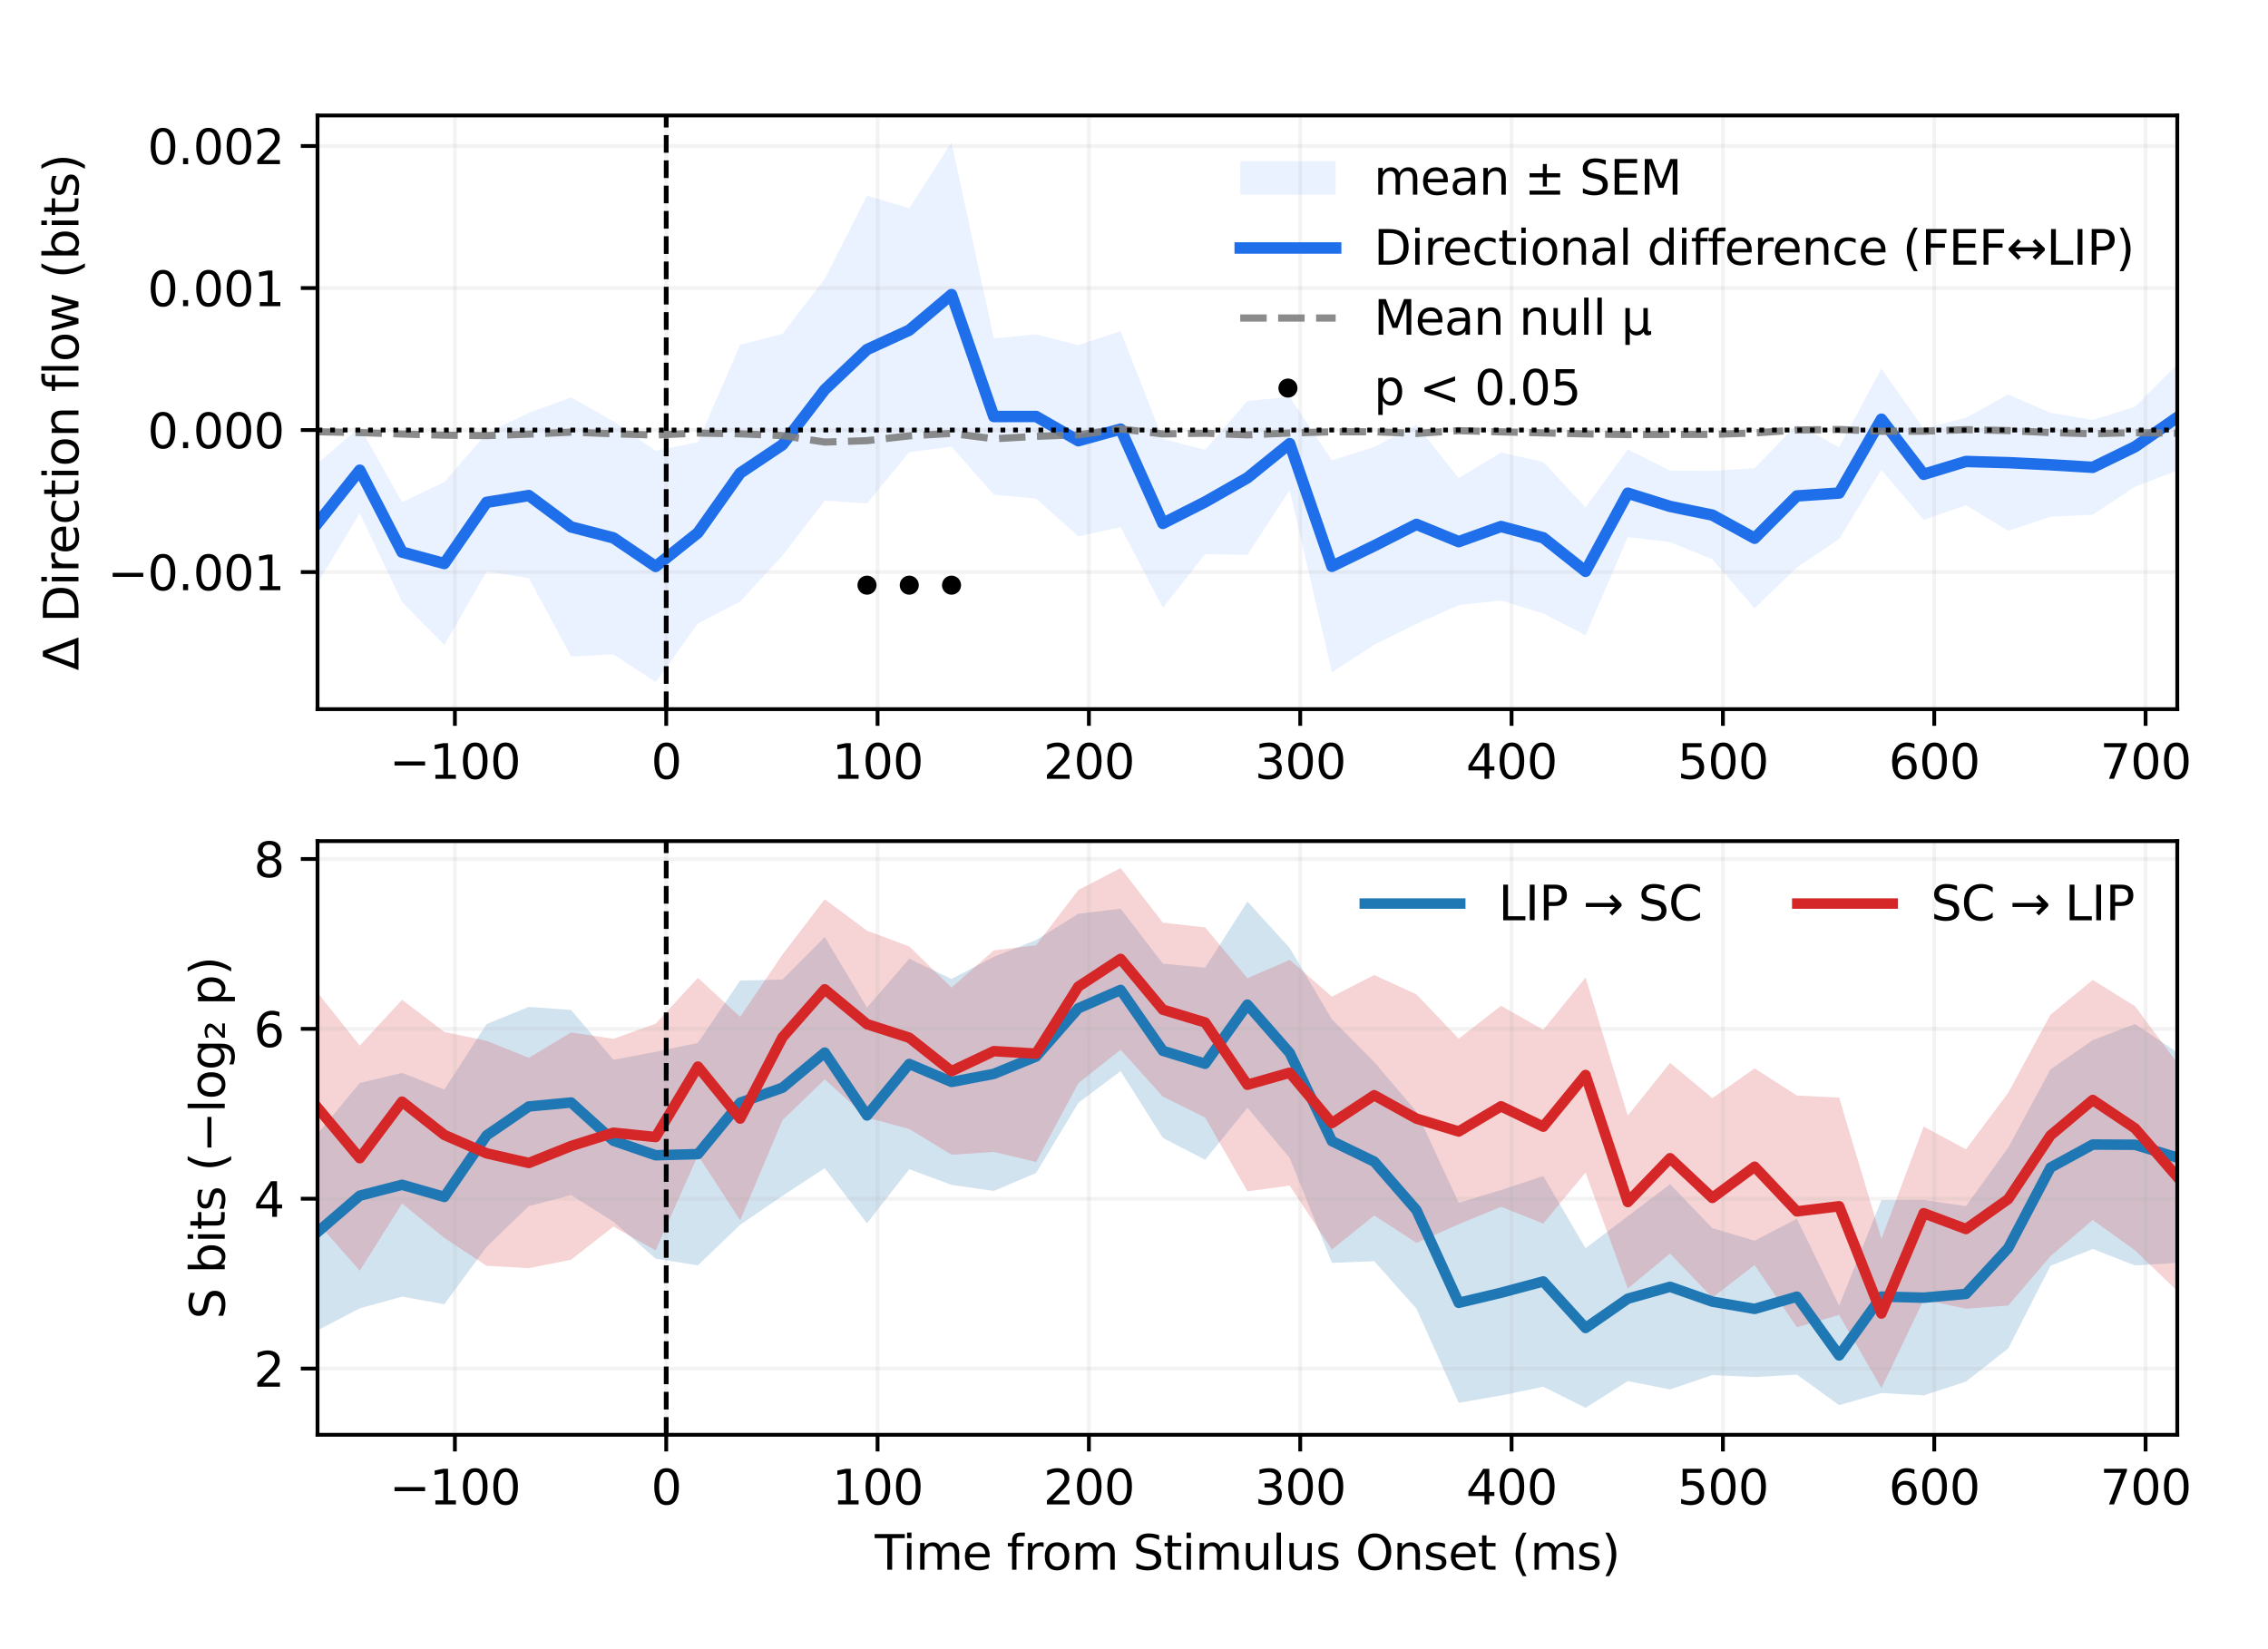 <?xml version="1.0" encoding="utf-8" standalone="no"?>
<!DOCTYPE svg PUBLIC "-//W3C//DTD SVG 1.1//EN"
  "http://www.w3.org/Graphics/SVG/1.1/DTD/svg11.dtd">
<svg xmlns:xlink="http://www.w3.org/1999/xlink" width="475.2pt" height="345.6pt" viewBox="0 0 475.2 345.6" xmlns="http://www.w3.org/2000/svg" version="1.1">
 <defs>
  <style type="text/css">*{stroke-linejoin: round; stroke-linecap: butt}</style>
 </defs>
 <g id="figure_1">
  <g id="patch_1">
   <path d="M 0 345.6 
L 475.2 345.6 
L 475.2 0 
L 0 0 
z
" style="fill: #ffffff"/>
  </g>
  <g id="axes_1">
   <g id="patch_2">
    <path d="M 66.528 148.608 
L 456.192 148.608 
L 456.192 24.192 
L 66.528 24.192 
z
" style="fill: #ffffff"/>
   </g>
   <g id="FillBetweenPolyCollection_1">
    <defs>
     <path id="m88539583d9" d="M 66.528 -248.478 
L 66.528 -223.422 
L 75.384 -238.013 
L 84.24 -219.426 
L 93.096 -210.423 
L 101.952 -225.826 
L 110.808 -224.438 
L 119.664 -208.013 
L 128.52 -208.473 
L 137.376 -202.647 
L 146.232 -214.928 
L 155.088 -219.549 
L 163.944 -229.159 
L 172.8 -240.692 
L 181.656 -240.093 
L 190.512 -250.849 
L 199.368 -251.988 
L 208.224 -241.934 
L 217.08 -241.113 
L 225.936 -233.214 
L 234.792 -235.143 
L 243.648 -218.219 
L 252.504 -229.481 
L 261.36 -229.322 
L 270.216 -242.868 
L 279.072 -204.694 
L 287.928 -210.502 
L 296.784 -214.853 
L 305.64 -218.786 
L 314.496 -219.759 
L 323.352 -217.032 
L 332.208 -212.465 
L 341.064 -233.056 
L 349.92 -231.976 
L 358.776 -228.401 
L 367.632 -218.128 
L 376.488 -226.672 
L 385.344 -232.668 
L 394.2 -247.139 
L 403.056 -236.643 
L 411.912 -239.719 
L 420.768 -234.36 
L 429.624 -237.313 
L 438.48 -237.736 
L 447.336 -243.58 
L 456.192 -247.013 
L 456.192 -269.254 
L 456.192 -269.254 
L 447.336 -260.37 
L 438.48 -257.594 
L 429.624 -259.098 
L 420.768 -262.931 
L 411.912 -258.068 
L 403.056 -255.758 
L 394.2 -268.362 
L 385.344 -251.886 
L 376.488 -256.669 
L 367.632 -247.479 
L 358.776 -246.925 
L 349.92 -246.971 
L 341.064 -251.432 
L 332.208 -239.283 
L 323.352 -248.777 
L 314.496 -250.771 
L 305.64 -245.39 
L 296.784 -256.573 
L 287.928 -251.941 
L 279.072 -249.145 
L 270.216 -262.392 
L 261.36 -261.6 
L 252.504 -251.342 
L 243.648 -253.62 
L 234.792 -276.214 
L 225.936 -273.264 
L 217.08 -275.538 
L 208.224 -274.694 
L 199.368 -315.753 
L 190.512 -301.973 
L 181.656 -304.606 
L 172.8 -287.18 
L 163.944 -275.626 
L 155.088 -273.371 
L 146.232 -252.976 
L 137.376 -251.132 
L 128.52 -257.296 
L 119.664 -262.33 
L 110.808 -259.071 
L 101.952 -254.834 
L 93.096 -244.583 
L 84.24 -240.379 
L 75.384 -256.12 
L 66.528 -248.478 
z
"/>
    </defs>
    <g clip-path="url(#p69fef062b0)">
     <use xlink:href="#m88539583d9" x="0" y="345.6" style="fill: #9ec1ff; fill-opacity: 0.2"/>
    </g>
   </g>
   <g id="matplotlib.axis_1">
    <g id="xtick_1">
     <g id="line2d_1">
      <path d="M 95.31 148.608 
L 95.31 24.192 
" clip-path="url(#p69fef062b0)" style="fill: none; stroke: #b0b0b0; stroke-opacity: 0.15; stroke-width: 0.8; stroke-linecap: square"/>
     </g>
     <g id="line2d_2">
      <defs>
       <path id="m2baf95f6c1" d="M 0 0 
L 0 3.5 
" style="stroke: #000000; stroke-width: 0.8"/>
      </defs>
      <g>
       <use xlink:href="#m2baf95f6c1" x="95.31" y="148.608" style="stroke: #000000; stroke-width: 0.8"/>
      </g>
     </g>
     <g id="text_1">
      <!-- −100 -->
      <g transform="translate(81.576 163.206) scale(0.1 -0.1)">
       <defs>
        <path id="DejaVuSans-2212" d="M 678 2272 
L 4684 2272 
L 4684 1741 
L 678 1741 
L 678 2272 
z
" transform="scale(0.016)"/>
        <path id="DejaVuSans-31" d="M 794 531 
L 1825 531 
L 1825 4091 
L 703 3866 
L 703 4441 
L 1819 4666 
L 2450 4666 
L 2450 531 
L 3481 531 
L 3481 0 
L 794 0 
L 794 531 
z
" transform="scale(0.016)"/>
        <path id="DejaVuSans-30" d="M 2034 4250 
Q 1547 4250 1301 3770 
Q 1056 3291 1056 2328 
Q 1056 1369 1301 889 
Q 1547 409 2034 409 
Q 2525 409 2770 889 
Q 3016 1369 3016 2328 
Q 3016 3291 2770 3770 
Q 2525 4250 2034 4250 
z
M 2034 4750 
Q 2819 4750 3233 4129 
Q 3647 3509 3647 2328 
Q 3647 1150 3233 529 
Q 2819 -91 2034 -91 
Q 1250 -91 836 529 
Q 422 1150 422 2328 
Q 422 3509 836 4129 
Q 1250 4750 2034 4750 
z
" transform="scale(0.016)"/>
       </defs>
       <use xlink:href="#DejaVuSans-2212"/>
       <use xlink:href="#DejaVuSans-31" transform="translate(83.789 0)"/>
       <use xlink:href="#DejaVuSans-30" transform="translate(147.412 0)"/>
       <use xlink:href="#DejaVuSans-30" transform="translate(211.035 0)"/>
      </g>
     </g>
    </g>
    <g id="xtick_2">
     <g id="line2d_3">
      <path d="M 139.59 148.608 
L 139.59 24.192 
" clip-path="url(#p69fef062b0)" style="fill: none; stroke: #b0b0b0; stroke-opacity: 0.15; stroke-width: 0.8; stroke-linecap: square"/>
     </g>
     <g id="line2d_4">
      <g>
       <use xlink:href="#m2baf95f6c1" x="139.59" y="148.608" style="stroke: #000000; stroke-width: 0.8"/>
      </g>
     </g>
     <g id="text_2">
      <!-- 0 -->
      <g transform="translate(136.409 163.206) scale(0.1 -0.1)">
       <use xlink:href="#DejaVuSans-30"/>
      </g>
     </g>
    </g>
    <g id="xtick_3">
     <g id="line2d_5">
      <path d="M 183.87 148.608 
L 183.87 24.192 
" clip-path="url(#p69fef062b0)" style="fill: none; stroke: #b0b0b0; stroke-opacity: 0.15; stroke-width: 0.8; stroke-linecap: square"/>
     </g>
     <g id="line2d_6">
      <g>
       <use xlink:href="#m2baf95f6c1" x="183.87" y="148.608" style="stroke: #000000; stroke-width: 0.8"/>
      </g>
     </g>
     <g id="text_3">
      <!-- 100 -->
      <g transform="translate(174.326 163.206) scale(0.1 -0.1)">
       <use xlink:href="#DejaVuSans-31"/>
       <use xlink:href="#DejaVuSans-30" transform="translate(63.623 0)"/>
       <use xlink:href="#DejaVuSans-30" transform="translate(127.246 0)"/>
      </g>
     </g>
    </g>
    <g id="xtick_4">
     <g id="line2d_7">
      <path d="M 228.15 148.608 
L 228.15 24.192 
" clip-path="url(#p69fef062b0)" style="fill: none; stroke: #b0b0b0; stroke-opacity: 0.15; stroke-width: 0.8; stroke-linecap: square"/>
     </g>
     <g id="line2d_8">
      <g>
       <use xlink:href="#m2baf95f6c1" x="228.15" y="148.608" style="stroke: #000000; stroke-width: 0.8"/>
      </g>
     </g>
     <g id="text_4">
      <!-- 200 -->
      <g transform="translate(218.606 163.206) scale(0.1 -0.1)">
       <defs>
        <path id="DejaVuSans-32" d="M 1228 531 
L 3431 531 
L 3431 0 
L 469 0 
L 469 531 
Q 828 903 1448 1529 
Q 2069 2156 2228 2338 
Q 2531 2678 2651 2914 
Q 2772 3150 2772 3378 
Q 2772 3750 2511 3984 
Q 2250 4219 1831 4219 
Q 1534 4219 1204 4116 
Q 875 4013 500 3803 
L 500 4441 
Q 881 4594 1212 4672 
Q 1544 4750 1819 4750 
Q 2544 4750 2975 4387 
Q 3406 4025 3406 3419 
Q 3406 3131 3298 2873 
Q 3191 2616 2906 2266 
Q 2828 2175 2409 1742 
Q 1991 1309 1228 531 
z
" transform="scale(0.016)"/>
       </defs>
       <use xlink:href="#DejaVuSans-32"/>
       <use xlink:href="#DejaVuSans-30" transform="translate(63.623 0)"/>
       <use xlink:href="#DejaVuSans-30" transform="translate(127.246 0)"/>
      </g>
     </g>
    </g>
    <g id="xtick_5">
     <g id="line2d_9">
      <path d="M 272.43 148.608 
L 272.43 24.192 
" clip-path="url(#p69fef062b0)" style="fill: none; stroke: #b0b0b0; stroke-opacity: 0.15; stroke-width: 0.8; stroke-linecap: square"/>
     </g>
     <g id="line2d_10">
      <g>
       <use xlink:href="#m2baf95f6c1" x="272.43" y="148.608" style="stroke: #000000; stroke-width: 0.8"/>
      </g>
     </g>
     <g id="text_5">
      <!-- 300 -->
      <g transform="translate(262.886 163.206) scale(0.1 -0.1)">
       <defs>
        <path id="DejaVuSans-33" d="M 2597 2516 
Q 3050 2419 3304 2112 
Q 3559 1806 3559 1356 
Q 3559 666 3084 287 
Q 2609 -91 1734 -91 
Q 1441 -91 1130 -33 
Q 819 25 488 141 
L 488 750 
Q 750 597 1062 519 
Q 1375 441 1716 441 
Q 2309 441 2620 675 
Q 2931 909 2931 1356 
Q 2931 1769 2642 2001 
Q 2353 2234 1838 2234 
L 1294 2234 
L 1294 2753 
L 1863 2753 
Q 2328 2753 2575 2939 
Q 2822 3125 2822 3475 
Q 2822 3834 2567 4026 
Q 2313 4219 1838 4219 
Q 1578 4219 1281 4162 
Q 984 4106 628 3988 
L 628 4550 
Q 988 4650 1302 4700 
Q 1616 4750 1894 4750 
Q 2613 4750 3031 4423 
Q 3450 4097 3450 3541 
Q 3450 3153 3228 2886 
Q 3006 2619 2597 2516 
z
" transform="scale(0.016)"/>
       </defs>
       <use xlink:href="#DejaVuSans-33"/>
       <use xlink:href="#DejaVuSans-30" transform="translate(63.623 0)"/>
       <use xlink:href="#DejaVuSans-30" transform="translate(127.246 0)"/>
      </g>
     </g>
    </g>
    <g id="xtick_6">
     <g id="line2d_11">
      <path d="M 316.71 148.608 
L 316.71 24.192 
" clip-path="url(#p69fef062b0)" style="fill: none; stroke: #b0b0b0; stroke-opacity: 0.15; stroke-width: 0.8; stroke-linecap: square"/>
     </g>
     <g id="line2d_12">
      <g>
       <use xlink:href="#m2baf95f6c1" x="316.71" y="148.608" style="stroke: #000000; stroke-width: 0.8"/>
      </g>
     </g>
     <g id="text_6">
      <!-- 400 -->
      <g transform="translate(307.166 163.206) scale(0.1 -0.1)">
       <defs>
        <path id="DejaVuSans-34" d="M 2419 4116 
L 825 1625 
L 2419 1625 
L 2419 4116 
z
M 2253 4666 
L 3047 4666 
L 3047 1625 
L 3713 1625 
L 3713 1100 
L 3047 1100 
L 3047 0 
L 2419 0 
L 2419 1100 
L 313 1100 
L 313 1709 
L 2253 4666 
z
" transform="scale(0.016)"/>
       </defs>
       <use xlink:href="#DejaVuSans-34"/>
       <use xlink:href="#DejaVuSans-30" transform="translate(63.623 0)"/>
       <use xlink:href="#DejaVuSans-30" transform="translate(127.246 0)"/>
      </g>
     </g>
    </g>
    <g id="xtick_7">
     <g id="line2d_13">
      <path d="M 360.99 148.608 
L 360.99 24.192 
" clip-path="url(#p69fef062b0)" style="fill: none; stroke: #b0b0b0; stroke-opacity: 0.15; stroke-width: 0.8; stroke-linecap: square"/>
     </g>
     <g id="line2d_14">
      <g>
       <use xlink:href="#m2baf95f6c1" x="360.99" y="148.608" style="stroke: #000000; stroke-width: 0.8"/>
      </g>
     </g>
     <g id="text_7">
      <!-- 500 -->
      <g transform="translate(351.446 163.206) scale(0.1 -0.1)">
       <defs>
        <path id="DejaVuSans-35" d="M 691 4666 
L 3169 4666 
L 3169 4134 
L 1269 4134 
L 1269 2991 
Q 1406 3038 1543 3061 
Q 1681 3084 1819 3084 
Q 2600 3084 3056 2656 
Q 3513 2228 3513 1497 
Q 3513 744 3044 326 
Q 2575 -91 1722 -91 
Q 1428 -91 1123 -41 
Q 819 9 494 109 
L 494 744 
Q 775 591 1075 516 
Q 1375 441 1709 441 
Q 2250 441 2565 725 
Q 2881 1009 2881 1497 
Q 2881 1984 2565 2268 
Q 2250 2553 1709 2553 
Q 1456 2553 1204 2497 
Q 953 2441 691 2322 
L 691 4666 
z
" transform="scale(0.016)"/>
       </defs>
       <use xlink:href="#DejaVuSans-35"/>
       <use xlink:href="#DejaVuSans-30" transform="translate(63.623 0)"/>
       <use xlink:href="#DejaVuSans-30" transform="translate(127.246 0)"/>
      </g>
     </g>
    </g>
    <g id="xtick_8">
     <g id="line2d_15">
      <path d="M 405.27 148.608 
L 405.27 24.192 
" clip-path="url(#p69fef062b0)" style="fill: none; stroke: #b0b0b0; stroke-opacity: 0.15; stroke-width: 0.8; stroke-linecap: square"/>
     </g>
     <g id="line2d_16">
      <g>
       <use xlink:href="#m2baf95f6c1" x="405.27" y="148.608" style="stroke: #000000; stroke-width: 0.8"/>
      </g>
     </g>
     <g id="text_8">
      <!-- 600 -->
      <g transform="translate(395.726 163.206) scale(0.1 -0.1)">
       <defs>
        <path id="DejaVuSans-36" d="M 2113 2584 
Q 1688 2584 1439 2293 
Q 1191 2003 1191 1497 
Q 1191 994 1439 701 
Q 1688 409 2113 409 
Q 2538 409 2786 701 
Q 3034 994 3034 1497 
Q 3034 2003 2786 2293 
Q 2538 2584 2113 2584 
z
M 3366 4563 
L 3366 3988 
Q 3128 4100 2886 4159 
Q 2644 4219 2406 4219 
Q 1781 4219 1451 3797 
Q 1122 3375 1075 2522 
Q 1259 2794 1537 2939 
Q 1816 3084 2150 3084 
Q 2853 3084 3261 2657 
Q 3669 2231 3669 1497 
Q 3669 778 3244 343 
Q 2819 -91 2113 -91 
Q 1303 -91 875 529 
Q 447 1150 447 2328 
Q 447 3434 972 4092 
Q 1497 4750 2381 4750 
Q 2619 4750 2861 4703 
Q 3103 4656 3366 4563 
z
" transform="scale(0.016)"/>
       </defs>
       <use xlink:href="#DejaVuSans-36"/>
       <use xlink:href="#DejaVuSans-30" transform="translate(63.623 0)"/>
       <use xlink:href="#DejaVuSans-30" transform="translate(127.246 0)"/>
      </g>
     </g>
    </g>
    <g id="xtick_9">
     <g id="line2d_17">
      <path d="M 449.55 148.608 
L 449.55 24.192 
" clip-path="url(#p69fef062b0)" style="fill: none; stroke: #b0b0b0; stroke-opacity: 0.15; stroke-width: 0.8; stroke-linecap: square"/>
     </g>
     <g id="line2d_18">
      <g>
       <use xlink:href="#m2baf95f6c1" x="449.55" y="148.608" style="stroke: #000000; stroke-width: 0.8"/>
      </g>
     </g>
     <g id="text_9">
      <!-- 700 -->
      <g transform="translate(440.006 163.206) scale(0.1 -0.1)">
       <defs>
        <path id="DejaVuSans-37" d="M 525 4666 
L 3525 4666 
L 3525 4397 
L 1831 0 
L 1172 0 
L 2766 4134 
L 525 4134 
L 525 4666 
z
" transform="scale(0.016)"/>
       </defs>
       <use xlink:href="#DejaVuSans-37"/>
       <use xlink:href="#DejaVuSans-30" transform="translate(63.623 0)"/>
       <use xlink:href="#DejaVuSans-30" transform="translate(127.246 0)"/>
      </g>
     </g>
    </g>
   </g>
   <g id="matplotlib.axis_2">
    <g id="ytick_1">
     <g id="line2d_19">
      <path d="M 66.528 119.881 
L 456.192 119.881 
" clip-path="url(#p69fef062b0)" style="fill: none; stroke: #b0b0b0; stroke-opacity: 0.15; stroke-width: 0.8; stroke-linecap: square"/>
     </g>
     <g id="line2d_20">
      <defs>
       <path id="m50d0e16136" d="M 0 0 
L -3.5 0 
" style="stroke: #000000; stroke-width: 0.8"/>
      </defs>
      <g>
       <use xlink:href="#m50d0e16136" x="66.528" y="119.881" style="stroke: #000000; stroke-width: 0.8"/>
      </g>
     </g>
     <g id="text_10">
      <!-- −0.001 -->
      <g transform="translate(22.52 123.68) scale(0.1 -0.1)">
       <defs>
        <path id="DejaVuSans-2e" d="M 684 794 
L 1344 794 
L 1344 0 
L 684 0 
L 684 794 
z
" transform="scale(0.016)"/>
       </defs>
       <use xlink:href="#DejaVuSans-2212"/>
       <use xlink:href="#DejaVuSans-30" transform="translate(83.789 0)"/>
       <use xlink:href="#DejaVuSans-2e" transform="translate(147.412 0)"/>
       <use xlink:href="#DejaVuSans-30" transform="translate(179.199 0)"/>
       <use xlink:href="#DejaVuSans-30" transform="translate(242.822 0)"/>
       <use xlink:href="#DejaVuSans-31" transform="translate(306.445 0)"/>
      </g>
     </g>
    </g>
    <g id="ytick_2">
     <g id="line2d_21">
      <path d="M 66.528 90.12 
L 456.192 90.12 
" clip-path="url(#p69fef062b0)" style="fill: none; stroke: #b0b0b0; stroke-opacity: 0.15; stroke-width: 0.8; stroke-linecap: square"/>
     </g>
     <g id="line2d_22">
      <g>
       <use xlink:href="#m50d0e16136" x="66.528" y="90.12" style="stroke: #000000; stroke-width: 0.8"/>
      </g>
     </g>
     <g id="text_11">
      <!-- 0.000 -->
      <g transform="translate(30.9 93.919) scale(0.1 -0.1)">
       <use xlink:href="#DejaVuSans-30"/>
       <use xlink:href="#DejaVuSans-2e" transform="translate(63.623 0)"/>
       <use xlink:href="#DejaVuSans-30" transform="translate(95.41 0)"/>
       <use xlink:href="#DejaVuSans-30" transform="translate(159.033 0)"/>
       <use xlink:href="#DejaVuSans-30" transform="translate(222.656 0)"/>
      </g>
     </g>
    </g>
    <g id="ytick_3">
     <g id="line2d_23">
      <path d="M 66.528 60.359 
L 456.192 60.359 
" clip-path="url(#p69fef062b0)" style="fill: none; stroke: #b0b0b0; stroke-opacity: 0.15; stroke-width: 0.8; stroke-linecap: square"/>
     </g>
     <g id="line2d_24">
      <g>
       <use xlink:href="#m50d0e16136" x="66.528" y="60.359" style="stroke: #000000; stroke-width: 0.8"/>
      </g>
     </g>
     <g id="text_12">
      <!-- 0.001 -->
      <g transform="translate(30.9 64.158) scale(0.1 -0.1)">
       <use xlink:href="#DejaVuSans-30"/>
       <use xlink:href="#DejaVuSans-2e" transform="translate(63.623 0)"/>
       <use xlink:href="#DejaVuSans-30" transform="translate(95.41 0)"/>
       <use xlink:href="#DejaVuSans-30" transform="translate(159.033 0)"/>
       <use xlink:href="#DejaVuSans-31" transform="translate(222.656 0)"/>
      </g>
     </g>
    </g>
    <g id="ytick_4">
     <g id="line2d_25">
      <path d="M 66.528 30.598 
L 456.192 30.598 
" clip-path="url(#p69fef062b0)" style="fill: none; stroke: #b0b0b0; stroke-opacity: 0.15; stroke-width: 0.8; stroke-linecap: square"/>
     </g>
     <g id="line2d_26">
      <g>
       <use xlink:href="#m50d0e16136" x="66.528" y="30.598" style="stroke: #000000; stroke-width: 0.8"/>
      </g>
     </g>
     <g id="text_13">
      <!-- 0.002 -->
      <g transform="translate(30.9 34.397) scale(0.1 -0.1)">
       <use xlink:href="#DejaVuSans-30"/>
       <use xlink:href="#DejaVuSans-2e" transform="translate(63.623 0)"/>
       <use xlink:href="#DejaVuSans-30" transform="translate(95.41 0)"/>
       <use xlink:href="#DejaVuSans-30" transform="translate(159.033 0)"/>
       <use xlink:href="#DejaVuSans-32" transform="translate(222.656 0)"/>
      </g>
     </g>
    </g>
    <g id="text_14">
     <!-- Δ Direction flow (bits) -->
     <g transform="translate(16.441 140.5) rotate(-90) scale(0.1 -0.1)">
      <defs>
       <path id="DejaVuSans-394" d="M 2188 4044 
L 906 525 
L 3472 525 
L 2188 4044 
z
M 50 0 
L 1831 4666 
L 2547 4666 
L 4325 0 
L 50 0 
z
" transform="scale(0.016)"/>
       <path id="DejaVuSans-20" transform="scale(0.016)"/>
       <path id="DejaVuSans-44" d="M 1259 4147 
L 1259 519 
L 2022 519 
Q 2988 519 3436 956 
Q 3884 1394 3884 2338 
Q 3884 3275 3436 3711 
Q 2988 4147 2022 4147 
L 1259 4147 
z
M 628 4666 
L 1925 4666 
Q 3281 4666 3915 4102 
Q 4550 3538 4550 2338 
Q 4550 1131 3912 565 
Q 3275 0 1925 0 
L 628 0 
L 628 4666 
z
" transform="scale(0.016)"/>
       <path id="DejaVuSans-69" d="M 603 3500 
L 1178 3500 
L 1178 0 
L 603 0 
L 603 3500 
z
M 603 4863 
L 1178 4863 
L 1178 4134 
L 603 4134 
L 603 4863 
z
" transform="scale(0.016)"/>
       <path id="DejaVuSans-72" d="M 2631 2963 
Q 2534 3019 2420 3045 
Q 2306 3072 2169 3072 
Q 1681 3072 1420 2755 
Q 1159 2438 1159 1844 
L 1159 0 
L 581 0 
L 581 3500 
L 1159 3500 
L 1159 2956 
Q 1341 3275 1631 3429 
Q 1922 3584 2338 3584 
Q 2397 3584 2469 3576 
Q 2541 3569 2628 3553 
L 2631 2963 
z
" transform="scale(0.016)"/>
       <path id="DejaVuSans-65" d="M 3597 1894 
L 3597 1613 
L 953 1613 
Q 991 1019 1311 708 
Q 1631 397 2203 397 
Q 2534 397 2845 478 
Q 3156 559 3463 722 
L 3463 178 
Q 3153 47 2828 -22 
Q 2503 -91 2169 -91 
Q 1331 -91 842 396 
Q 353 884 353 1716 
Q 353 2575 817 3079 
Q 1281 3584 2069 3584 
Q 2775 3584 3186 3129 
Q 3597 2675 3597 1894 
z
M 3022 2063 
Q 3016 2534 2758 2815 
Q 2500 3097 2075 3097 
Q 1594 3097 1305 2825 
Q 1016 2553 972 2059 
L 3022 2063 
z
" transform="scale(0.016)"/>
       <path id="DejaVuSans-63" d="M 3122 3366 
L 3122 2828 
Q 2878 2963 2633 3030 
Q 2388 3097 2138 3097 
Q 1578 3097 1268 2742 
Q 959 2388 959 1747 
Q 959 1106 1268 751 
Q 1578 397 2138 397 
Q 2388 397 2633 464 
Q 2878 531 3122 666 
L 3122 134 
Q 2881 22 2623 -34 
Q 2366 -91 2075 -91 
Q 1284 -91 818 406 
Q 353 903 353 1747 
Q 353 2603 823 3093 
Q 1294 3584 2113 3584 
Q 2378 3584 2631 3529 
Q 2884 3475 3122 3366 
z
" transform="scale(0.016)"/>
       <path id="DejaVuSans-74" d="M 1172 4494 
L 1172 3500 
L 2356 3500 
L 2356 3053 
L 1172 3053 
L 1172 1153 
Q 1172 725 1289 603 
Q 1406 481 1766 481 
L 2356 481 
L 2356 0 
L 1766 0 
Q 1100 0 847 248 
Q 594 497 594 1153 
L 594 3053 
L 172 3053 
L 172 3500 
L 594 3500 
L 594 4494 
L 1172 4494 
z
" transform="scale(0.016)"/>
       <path id="DejaVuSans-6f" d="M 1959 3097 
Q 1497 3097 1228 2736 
Q 959 2375 959 1747 
Q 959 1119 1226 758 
Q 1494 397 1959 397 
Q 2419 397 2687 759 
Q 2956 1122 2956 1747 
Q 2956 2369 2687 2733 
Q 2419 3097 1959 3097 
z
M 1959 3584 
Q 2709 3584 3137 3096 
Q 3566 2609 3566 1747 
Q 3566 888 3137 398 
Q 2709 -91 1959 -91 
Q 1206 -91 779 398 
Q 353 888 353 1747 
Q 353 2609 779 3096 
Q 1206 3584 1959 3584 
z
" transform="scale(0.016)"/>
       <path id="DejaVuSans-6e" d="M 3513 2113 
L 3513 0 
L 2938 0 
L 2938 2094 
Q 2938 2591 2744 2837 
Q 2550 3084 2163 3084 
Q 1697 3084 1428 2787 
Q 1159 2491 1159 1978 
L 1159 0 
L 581 0 
L 581 3500 
L 1159 3500 
L 1159 2956 
Q 1366 3272 1645 3428 
Q 1925 3584 2291 3584 
Q 2894 3584 3203 3211 
Q 3513 2838 3513 2113 
z
" transform="scale(0.016)"/>
       <path id="DejaVuSans-66" d="M 2375 4863 
L 2375 4384 
L 1825 4384 
Q 1516 4384 1395 4259 
Q 1275 4134 1275 3809 
L 1275 3500 
L 2222 3500 
L 2222 3053 
L 1275 3053 
L 1275 0 
L 697 0 
L 697 3053 
L 147 3053 
L 147 3500 
L 697 3500 
L 697 3744 
Q 697 4328 969 4595 
Q 1241 4863 1831 4863 
L 2375 4863 
z
" transform="scale(0.016)"/>
       <path id="DejaVuSans-6c" d="M 603 4863 
L 1178 4863 
L 1178 0 
L 603 0 
L 603 4863 
z
" transform="scale(0.016)"/>
       <path id="DejaVuSans-77" d="M 269 3500 
L 844 3500 
L 1563 769 
L 2278 3500 
L 2956 3500 
L 3675 769 
L 4391 3500 
L 4966 3500 
L 4050 0 
L 3372 0 
L 2619 2869 
L 1863 0 
L 1184 0 
L 269 3500 
z
" transform="scale(0.016)"/>
       <path id="DejaVuSans-28" d="M 1984 4856 
Q 1566 4138 1362 3434 
Q 1159 2731 1159 2009 
Q 1159 1288 1364 580 
Q 1569 -128 1984 -844 
L 1484 -844 
Q 1016 -109 783 600 
Q 550 1309 550 2009 
Q 550 2706 781 3412 
Q 1013 4119 1484 4856 
L 1984 4856 
z
" transform="scale(0.016)"/>
       <path id="DejaVuSans-62" d="M 3116 1747 
Q 3116 2381 2855 2742 
Q 2594 3103 2138 3103 
Q 1681 3103 1420 2742 
Q 1159 2381 1159 1747 
Q 1159 1113 1420 752 
Q 1681 391 2138 391 
Q 2594 391 2855 752 
Q 3116 1113 3116 1747 
z
M 1159 2969 
Q 1341 3281 1617 3432 
Q 1894 3584 2278 3584 
Q 2916 3584 3314 3078 
Q 3713 2572 3713 1747 
Q 3713 922 3314 415 
Q 2916 -91 2278 -91 
Q 1894 -91 1617 61 
Q 1341 213 1159 525 
L 1159 0 
L 581 0 
L 581 4863 
L 1159 4863 
L 1159 2969 
z
" transform="scale(0.016)"/>
       <path id="DejaVuSans-73" d="M 2834 3397 
L 2834 2853 
Q 2591 2978 2328 3040 
Q 2066 3103 1784 3103 
Q 1356 3103 1142 2972 
Q 928 2841 928 2578 
Q 928 2378 1081 2264 
Q 1234 2150 1697 2047 
L 1894 2003 
Q 2506 1872 2764 1633 
Q 3022 1394 3022 966 
Q 3022 478 2636 193 
Q 2250 -91 1575 -91 
Q 1294 -91 989 -36 
Q 684 19 347 128 
L 347 722 
Q 666 556 975 473 
Q 1284 391 1588 391 
Q 1994 391 2212 530 
Q 2431 669 2431 922 
Q 2431 1156 2273 1281 
Q 2116 1406 1581 1522 
L 1381 1569 
Q 847 1681 609 1914 
Q 372 2147 372 2553 
Q 372 3047 722 3315 
Q 1072 3584 1716 3584 
Q 2034 3584 2315 3537 
Q 2597 3491 2834 3397 
z
" transform="scale(0.016)"/>
       <path id="DejaVuSans-29" d="M 513 4856 
L 1013 4856 
Q 1481 4119 1714 3412 
Q 1947 2706 1947 2009 
Q 1947 1309 1714 600 
Q 1481 -109 1013 -844 
L 513 -844 
Q 928 -128 1133 580 
Q 1338 1288 1338 2009 
Q 1338 2731 1133 3434 
Q 928 4138 513 4856 
z
" transform="scale(0.016)"/>
      </defs>
      <use xlink:href="#DejaVuSans-394"/>
      <use xlink:href="#DejaVuSans-20" transform="translate(68.408 0)"/>
      <use xlink:href="#DejaVuSans-44" transform="translate(100.195 0)"/>
      <use xlink:href="#DejaVuSans-69" transform="translate(177.197 0)"/>
      <use xlink:href="#DejaVuSans-72" transform="translate(204.98 0)"/>
      <use xlink:href="#DejaVuSans-65" transform="translate(243.844 0)"/>
      <use xlink:href="#DejaVuSans-63" transform="translate(305.367 0)"/>
      <use xlink:href="#DejaVuSans-74" transform="translate(360.348 0)"/>
      <use xlink:href="#DejaVuSans-69" transform="translate(399.557 0)"/>
      <use xlink:href="#DejaVuSans-6f" transform="translate(427.34 0)"/>
      <use xlink:href="#DejaVuSans-6e" transform="translate(488.521 0)"/>
      <use xlink:href="#DejaVuSans-20" transform="translate(551.9 0)"/>
      <use xlink:href="#DejaVuSans-66" transform="translate(583.688 0)"/>
      <use xlink:href="#DejaVuSans-6c" transform="translate(618.893 0)"/>
      <use xlink:href="#DejaVuSans-6f" transform="translate(646.676 0)"/>
      <use xlink:href="#DejaVuSans-77" transform="translate(707.857 0)"/>
      <use xlink:href="#DejaVuSans-20" transform="translate(789.645 0)"/>
      <use xlink:href="#DejaVuSans-28" transform="translate(821.432 0)"/>
      <use xlink:href="#DejaVuSans-62" transform="translate(860.445 0)"/>
      <use xlink:href="#DejaVuSans-69" transform="translate(923.922 0)"/>
      <use xlink:href="#DejaVuSans-74" transform="translate(951.705 0)"/>
      <use xlink:href="#DejaVuSans-73" transform="translate(990.914 0)"/>
      <use xlink:href="#DejaVuSans-29" transform="translate(1043.014 0)"/>
     </g>
    </g>
   </g>
   <g id="line2d_27">
    <path d="M 66.528 109.65 
L 75.384 98.533 
L 84.24 115.697 
L 93.096 118.097 
L 101.952 105.27 
L 110.808 103.845 
L 119.664 110.429 
L 128.52 112.715 
L 137.376 118.71 
L 146.232 111.648 
L 155.088 99.14 
L 163.944 93.208 
L 172.8 81.664 
L 181.656 73.251 
L 190.512 69.189 
L 199.368 61.73 
L 208.224 87.286 
L 217.08 87.274 
L 225.936 92.361 
L 234.792 89.922 
L 243.648 109.681 
L 252.504 105.188 
L 261.36 100.139 
L 270.216 92.97 
L 279.072 118.681 
L 287.928 114.379 
L 296.784 109.887 
L 305.64 113.512 
L 314.496 110.335 
L 323.352 112.695 
L 332.208 119.726 
L 341.064 103.356 
L 349.92 106.126 
L 358.776 107.937 
L 367.632 112.797 
L 376.488 103.93 
L 385.344 103.323 
L 394.2 87.849 
L 403.056 99.399 
L 411.912 96.707 
L 420.768 96.955 
L 429.624 97.395 
L 438.48 97.935 
L 447.336 93.625 
L 456.192 87.467 
" clip-path="url(#p69fef062b0)" style="fill: none; stroke: #1f6feb; stroke-width: 2.4; stroke-linecap: square"/>
   </g>
   <g id="line2d_28">
    <path d="M 66.528 90.481 
L 75.384 90.654 
L 84.24 90.955 
L 93.096 91.195 
L 101.952 91.289 
L 110.808 90.98 
L 119.664 90.557 
L 128.52 90.905 
L 137.376 91.168 
L 146.232 90.757 
L 155.088 90.911 
L 163.944 91.283 
L 172.8 92.642 
L 181.656 92.348 
L 190.512 91.338 
L 199.368 90.822 
L 208.224 91.948 
L 217.08 91.444 
L 225.936 91.113 
L 234.792 89.898 
L 243.648 90.939 
L 252.504 90.789 
L 261.36 91.129 
L 270.216 90.747 
L 279.072 90.488 
L 287.928 90.48 
L 296.784 90.831 
L 305.64 90.249 
L 314.496 90.503 
L 323.352 90.717 
L 332.208 90.928 
L 341.064 91.069 
L 349.92 91.033 
L 358.776 91.029 
L 367.632 90.733 
L 376.488 90.108 
L 385.344 90.003 
L 394.2 90.376 
L 403.056 90.358 
L 411.912 90.043 
L 420.768 90.234 
L 429.624 90.659 
L 438.48 90.893 
L 447.336 90.664 
L 456.192 90.79 
" clip-path="url(#p69fef062b0)" style="fill: none; stroke-dasharray: 5.55,2.4; stroke-dashoffset: 0; stroke: #7f7f7f; stroke-opacity: 0.9; stroke-width: 1.5"/>
   </g>
   <g id="line2d_29">
    <path d="M 139.59 148.608 
L 139.59 24.192 
" clip-path="url(#p69fef062b0)" style="fill: none; stroke-dasharray: 3.7,1.6; stroke-dashoffset: 0; stroke: #000000"/>
   </g>
   <g id="line2d_30">
    <path d="M 66.528 90.12 
L 456.192 90.12 
" clip-path="url(#p69fef062b0)" style="fill: none; stroke-dasharray: 1,1.65; stroke-dashoffset: 0; stroke: #000000"/>
   </g>
   <g id="line2d_31">
    <defs>
     <path id="m67248baa94" d="M 0 1.5 
C 0.398 1.5 0.779 1.342 1.061 1.061 
C 1.342 0.779 1.5 0.398 1.5 0 
C 1.5 -0.398 1.342 -0.779 1.061 -1.061 
C 0.779 -1.342 0.398 -1.5 0 -1.5 
C -0.398 -1.5 -0.779 -1.342 -1.061 -1.061 
C -1.342 -0.779 -1.5 -0.398 -1.5 0 
C -1.5 0.398 -1.342 0.779 -1.061 1.061 
C -0.779 1.342 -0.398 1.5 0 1.5 
z
" style="stroke: #000000"/>
    </defs>
    <g clip-path="url(#p69fef062b0)">
     <use xlink:href="#m67248baa94" x="181.656" y="122.626" style="stroke: #000000"/>
     <use xlink:href="#m67248baa94" x="190.512" y="122.626" style="stroke: #000000"/>
     <use xlink:href="#m67248baa94" x="199.368" y="122.626" style="stroke: #000000"/>
    </g>
   </g>
   <g id="patch_3">
    <path d="M 66.528 148.608 
L 66.528 24.192 
" style="fill: none; stroke: #000000; stroke-width: 0.8; stroke-linejoin: miter; stroke-linecap: square"/>
   </g>
   <g id="patch_4">
    <path d="M 456.192 148.608 
L 456.192 24.192 
" style="fill: none; stroke: #000000; stroke-width: 0.8; stroke-linejoin: miter; stroke-linecap: square"/>
   </g>
   <g id="patch_5">
    <path d="M 66.528 148.608 
L 456.192 148.608 
" style="fill: none; stroke: #000000; stroke-width: 0.8; stroke-linejoin: miter; stroke-linecap: square"/>
   </g>
   <g id="patch_6">
    <path d="M 66.528 24.192 
L 456.192 24.192 
" style="fill: none; stroke: #000000; stroke-width: 0.8; stroke-linejoin: miter; stroke-linecap: square"/>
   </g>
   <g id="legend_1">
    <g id="patch_7">
     <path d="M 259.854 40.79 
L 279.854 40.79 
L 279.854 33.79 
L 259.854 33.79 
z
" style="fill: #9ec1ff; fill-opacity: 0.2"/>
    </g>
    <g id="text_15">
     <!-- mean ± SEM -->
     <g transform="translate(287.854 40.79) scale(0.1 -0.1)">
      <defs>
       <path id="DejaVuSans-6d" d="M 3328 2828 
Q 3544 3216 3844 3400 
Q 4144 3584 4550 3584 
Q 5097 3584 5394 3201 
Q 5691 2819 5691 2113 
L 5691 0 
L 5113 0 
L 5113 2094 
Q 5113 2597 4934 2840 
Q 4756 3084 4391 3084 
Q 3944 3084 3684 2787 
Q 3425 2491 3425 1978 
L 3425 0 
L 2847 0 
L 2847 2094 
Q 2847 2600 2669 2842 
Q 2491 3084 2119 3084 
Q 1678 3084 1418 2786 
Q 1159 2488 1159 1978 
L 1159 0 
L 581 0 
L 581 3500 
L 1159 3500 
L 1159 2956 
Q 1356 3278 1631 3431 
Q 1906 3584 2284 3584 
Q 2666 3584 2933 3390 
Q 3200 3197 3328 2828 
z
" transform="scale(0.016)"/>
       <path id="DejaVuSans-61" d="M 2194 1759 
Q 1497 1759 1228 1600 
Q 959 1441 959 1056 
Q 959 750 1161 570 
Q 1363 391 1709 391 
Q 2188 391 2477 730 
Q 2766 1069 2766 1631 
L 2766 1759 
L 2194 1759 
z
M 3341 1997 
L 3341 0 
L 2766 0 
L 2766 531 
Q 2569 213 2275 61 
Q 1981 -91 1556 -91 
Q 1019 -91 701 211 
Q 384 513 384 1019 
Q 384 1609 779 1909 
Q 1175 2209 1959 2209 
L 2766 2209 
L 2766 2266 
Q 2766 2663 2505 2880 
Q 2244 3097 1772 3097 
Q 1472 3097 1187 3025 
Q 903 2953 641 2809 
L 641 3341 
Q 956 3463 1253 3523 
Q 1550 3584 1831 3584 
Q 2591 3584 2966 3190 
Q 3341 2797 3341 1997 
z
" transform="scale(0.016)"/>
       <path id="DejaVuSans-b1" d="M 2944 4013 
L 2944 2803 
L 4684 2803 
L 4684 2272 
L 2944 2272 
L 2944 1063 
L 2419 1063 
L 2419 2272 
L 678 2272 
L 678 2803 
L 2419 2803 
L 2419 4013 
L 2944 4013 
z
M 678 531 
L 4684 531 
L 4684 0 
L 678 0 
L 678 531 
z
" transform="scale(0.016)"/>
       <path id="DejaVuSans-53" d="M 3425 4513 
L 3425 3897 
Q 3066 4069 2747 4153 
Q 2428 4238 2131 4238 
Q 1616 4238 1336 4038 
Q 1056 3838 1056 3469 
Q 1056 3159 1242 3001 
Q 1428 2844 1947 2747 
L 2328 2669 
Q 3034 2534 3370 2195 
Q 3706 1856 3706 1288 
Q 3706 609 3251 259 
Q 2797 -91 1919 -91 
Q 1588 -91 1214 -16 
Q 841 59 441 206 
L 441 856 
Q 825 641 1194 531 
Q 1563 422 1919 422 
Q 2459 422 2753 634 
Q 3047 847 3047 1241 
Q 3047 1584 2836 1778 
Q 2625 1972 2144 2069 
L 1759 2144 
Q 1053 2284 737 2584 
Q 422 2884 422 3419 
Q 422 4038 858 4394 
Q 1294 4750 2059 4750 
Q 2388 4750 2728 4690 
Q 3069 4631 3425 4513 
z
" transform="scale(0.016)"/>
       <path id="DejaVuSans-45" d="M 628 4666 
L 3578 4666 
L 3578 4134 
L 1259 4134 
L 1259 2753 
L 3481 2753 
L 3481 2222 
L 1259 2222 
L 1259 531 
L 3634 531 
L 3634 0 
L 628 0 
L 628 4666 
z
" transform="scale(0.016)"/>
       <path id="DejaVuSans-4d" d="M 628 4666 
L 1569 4666 
L 2759 1491 
L 3956 4666 
L 4897 4666 
L 4897 0 
L 4281 0 
L 4281 4097 
L 3078 897 
L 2444 897 
L 1241 4097 
L 1241 0 
L 628 0 
L 628 4666 
z
" transform="scale(0.016)"/>
      </defs>
      <use xlink:href="#DejaVuSans-6d"/>
      <use xlink:href="#DejaVuSans-65" transform="translate(97.412 0)"/>
      <use xlink:href="#DejaVuSans-61" transform="translate(158.936 0)"/>
      <use xlink:href="#DejaVuSans-6e" transform="translate(220.215 0)"/>
      <use xlink:href="#DejaVuSans-20" transform="translate(283.594 0)"/>
      <use xlink:href="#DejaVuSans-b1" transform="translate(315.381 0)"/>
      <use xlink:href="#DejaVuSans-20" transform="translate(399.17 0)"/>
      <use xlink:href="#DejaVuSans-53" transform="translate(430.957 0)"/>
      <use xlink:href="#DejaVuSans-45" transform="translate(494.434 0)"/>
      <use xlink:href="#DejaVuSans-4d" transform="translate(557.617 0)"/>
     </g>
    </g>
    <g id="line2d_32">
     <path d="M 259.854 51.969 
L 269.854 51.969 
L 279.854 51.969 
" style="fill: none; stroke: #1f6feb; stroke-width: 2.4; stroke-linecap: square"/>
    </g>
    <g id="text_16">
     <!-- Directional difference (FEF↔LIP) -->
     <g transform="translate(287.854 55.469) scale(0.1 -0.1)">
      <defs>
       <path id="DejaVuSans-64" d="M 2906 2969 
L 2906 4863 
L 3481 4863 
L 3481 0 
L 2906 0 
L 2906 525 
Q 2725 213 2448 61 
Q 2172 -91 1784 -91 
Q 1150 -91 751 415 
Q 353 922 353 1747 
Q 353 2572 751 3078 
Q 1150 3584 1784 3584 
Q 2172 3584 2448 3432 
Q 2725 3281 2906 2969 
z
M 947 1747 
Q 947 1113 1208 752 
Q 1469 391 1925 391 
Q 2381 391 2643 752 
Q 2906 1113 2906 1747 
Q 2906 2381 2643 2742 
Q 2381 3103 1925 3103 
Q 1469 3103 1208 2742 
Q 947 2381 947 1747 
z
" transform="scale(0.016)"/>
       <path id="DejaVuSans-46" d="M 628 4666 
L 3309 4666 
L 3309 4134 
L 1259 4134 
L 1259 2759 
L 3109 2759 
L 3109 2228 
L 1259 2228 
L 1259 0 
L 628 0 
L 628 4666 
z
" transform="scale(0.016)"/>
       <path id="DejaVuSans-2194" d="M 313 1866 
L 313 2147 
L 1541 3375 
L 1916 3000 
L 1188 2272 
L 4175 2272 
L 3447 3000 
L 3822 3375 
L 5050 2147 
L 5050 1866 
L 3822 638 
L 3447 1013 
L 4175 1741 
L 1188 1741 
L 1916 1013 
L 1541 638 
L 313 1866 
z
" transform="scale(0.016)"/>
       <path id="DejaVuSans-4c" d="M 628 4666 
L 1259 4666 
L 1259 531 
L 3531 531 
L 3531 0 
L 628 0 
L 628 4666 
z
" transform="scale(0.016)"/>
       <path id="DejaVuSans-49" d="M 628 4666 
L 1259 4666 
L 1259 0 
L 628 0 
L 628 4666 
z
" transform="scale(0.016)"/>
       <path id="DejaVuSans-50" d="M 1259 4147 
L 1259 2394 
L 2053 2394 
Q 2494 2394 2734 2622 
Q 2975 2850 2975 3272 
Q 2975 3691 2734 3919 
Q 2494 4147 2053 4147 
L 1259 4147 
z
M 628 4666 
L 2053 4666 
Q 2838 4666 3239 4311 
Q 3641 3956 3641 3272 
Q 3641 2581 3239 2228 
Q 2838 1875 2053 1875 
L 1259 1875 
L 1259 0 
L 628 0 
L 628 4666 
z
" transform="scale(0.016)"/>
      </defs>
      <use xlink:href="#DejaVuSans-44"/>
      <use xlink:href="#DejaVuSans-69" transform="translate(77.002 0)"/>
      <use xlink:href="#DejaVuSans-72" transform="translate(104.785 0)"/>
      <use xlink:href="#DejaVuSans-65" transform="translate(143.648 0)"/>
      <use xlink:href="#DejaVuSans-63" transform="translate(205.172 0)"/>
      <use xlink:href="#DejaVuSans-74" transform="translate(260.152 0)"/>
      <use xlink:href="#DejaVuSans-69" transform="translate(299.361 0)"/>
      <use xlink:href="#DejaVuSans-6f" transform="translate(327.145 0)"/>
      <use xlink:href="#DejaVuSans-6e" transform="translate(388.326 0)"/>
      <use xlink:href="#DejaVuSans-61" transform="translate(451.705 0)"/>
      <use xlink:href="#DejaVuSans-6c" transform="translate(512.984 0)"/>
      <use xlink:href="#DejaVuSans-20" transform="translate(540.768 0)"/>
      <use xlink:href="#DejaVuSans-64" transform="translate(572.555 0)"/>
      <use xlink:href="#DejaVuSans-69" transform="translate(636.031 0)"/>
      <use xlink:href="#DejaVuSans-66" transform="translate(663.814 0)"/>
      <use xlink:href="#DejaVuSans-66" transform="translate(699.02 0)"/>
      <use xlink:href="#DejaVuSans-65" transform="translate(734.225 0)"/>
      <use xlink:href="#DejaVuSans-72" transform="translate(795.748 0)"/>
      <use xlink:href="#DejaVuSans-65" transform="translate(834.611 0)"/>
      <use xlink:href="#DejaVuSans-6e" transform="translate(896.135 0)"/>
      <use xlink:href="#DejaVuSans-63" transform="translate(959.514 0)"/>
      <use xlink:href="#DejaVuSans-65" transform="translate(1014.494 0)"/>
      <use xlink:href="#DejaVuSans-20" transform="translate(1076.018 0)"/>
      <use xlink:href="#DejaVuSans-28" transform="translate(1107.805 0)"/>
      <use xlink:href="#DejaVuSans-46" transform="translate(1146.818 0)"/>
      <use xlink:href="#DejaVuSans-45" transform="translate(1204.338 0)"/>
      <use xlink:href="#DejaVuSans-46" transform="translate(1267.521 0)"/>
      <use xlink:href="#DejaVuSans-2194" transform="translate(1325.041 0)"/>
      <use xlink:href="#DejaVuSans-4c" transform="translate(1408.83 0)"/>
      <use xlink:href="#DejaVuSans-49" transform="translate(1464.543 0)"/>
      <use xlink:href="#DejaVuSans-50" transform="translate(1494.035 0)"/>
      <use xlink:href="#DejaVuSans-29" transform="translate(1554.338 0)"/>
     </g>
    </g>
    <g id="line2d_33">
     <path d="M 259.854 66.647 
L 269.854 66.647 
L 279.854 66.647 
" style="fill: none; stroke-dasharray: 5.55,2.4; stroke-dashoffset: 0; stroke: #7f7f7f; stroke-opacity: 0.9; stroke-width: 1.5"/>
    </g>
    <g id="text_17">
     <!-- Mean null μ -->
     <g transform="translate(287.854 70.147) scale(0.1 -0.1)">
      <defs>
       <path id="DejaVuSans-75" d="M 544 1381 
L 544 3500 
L 1119 3500 
L 1119 1403 
Q 1119 906 1312 657 
Q 1506 409 1894 409 
Q 2359 409 2629 706 
Q 2900 1003 2900 1516 
L 2900 3500 
L 3475 3500 
L 3475 0 
L 2900 0 
L 2900 538 
Q 2691 219 2414 64 
Q 2138 -91 1772 -91 
Q 1169 -91 856 284 
Q 544 659 544 1381 
z
M 1991 3584 
L 1991 3584 
z
" transform="scale(0.016)"/>
       <path id="DejaVuSans-3bc" d="M 544 -1331 
L 544 3500 
L 1119 3500 
L 1119 1325 
Q 1119 872 1334 640 
Q 1550 409 1972 409 
Q 2434 409 2667 671 
Q 2900 934 2900 1459 
L 2900 3500 
L 3475 3500 
L 3475 806 
Q 3475 619 3529 530 
Q 3584 441 3700 441 
Q 3728 441 3778 458 
Q 3828 475 3916 513 
L 3916 50 
Q 3788 -22 3673 -56 
Q 3559 -91 3450 -91 
Q 3234 -91 3106 31 
Q 2978 153 2931 403 
Q 2775 156 2548 32 
Q 2322 -91 2016 -91 
Q 1697 -91 1473 31 
Q 1250 153 1119 397 
L 1119 -1331 
L 544 -1331 
z
" transform="scale(0.016)"/>
      </defs>
      <use xlink:href="#DejaVuSans-4d"/>
      <use xlink:href="#DejaVuSans-65" transform="translate(86.279 0)"/>
      <use xlink:href="#DejaVuSans-61" transform="translate(147.803 0)"/>
      <use xlink:href="#DejaVuSans-6e" transform="translate(209.082 0)"/>
      <use xlink:href="#DejaVuSans-20" transform="translate(272.461 0)"/>
      <use xlink:href="#DejaVuSans-6e" transform="translate(304.248 0)"/>
      <use xlink:href="#DejaVuSans-75" transform="translate(367.627 0)"/>
      <use xlink:href="#DejaVuSans-6c" transform="translate(431.006 0)"/>
      <use xlink:href="#DejaVuSans-6c" transform="translate(458.789 0)"/>
      <use xlink:href="#DejaVuSans-20" transform="translate(486.572 0)"/>
      <use xlink:href="#DejaVuSans-3bc" transform="translate(518.359 0)"/>
     </g>
    </g>
    <g id="line2d_34">
     <g>
      <use xlink:href="#m67248baa94" x="269.854" y="81.325" style="stroke: #000000"/>
     </g>
    </g>
    <g id="text_18">
     <!-- p &lt; 0.05 -->
     <g transform="translate(287.854 84.825) scale(0.1 -0.1)">
      <defs>
       <path id="DejaVuSans-70" d="M 1159 525 
L 1159 -1331 
L 581 -1331 
L 581 3500 
L 1159 3500 
L 1159 2969 
Q 1341 3281 1617 3432 
Q 1894 3584 2278 3584 
Q 2916 3584 3314 3078 
Q 3713 2572 3713 1747 
Q 3713 922 3314 415 
Q 2916 -91 2278 -91 
Q 1894 -91 1617 61 
Q 1341 213 1159 525 
z
M 3116 1747 
Q 3116 2381 2855 2742 
Q 2594 3103 2138 3103 
Q 1681 3103 1420 2742 
Q 1159 2381 1159 1747 
Q 1159 1113 1420 752 
Q 1681 391 2138 391 
Q 2594 391 2855 752 
Q 3116 1113 3116 1747 
z
" transform="scale(0.016)"/>
       <path id="DejaVuSans-3c" d="M 4684 3150 
L 1459 2003 
L 4684 863 
L 4684 294 
L 678 1747 
L 678 2266 
L 4684 3719 
L 4684 3150 
z
" transform="scale(0.016)"/>
      </defs>
      <use xlink:href="#DejaVuSans-70"/>
      <use xlink:href="#DejaVuSans-20" transform="translate(63.477 0)"/>
      <use xlink:href="#DejaVuSans-3c" transform="translate(95.264 0)"/>
      <use xlink:href="#DejaVuSans-20" transform="translate(179.053 0)"/>
      <use xlink:href="#DejaVuSans-30" transform="translate(210.84 0)"/>
      <use xlink:href="#DejaVuSans-2e" transform="translate(274.463 0)"/>
      <use xlink:href="#DejaVuSans-30" transform="translate(306.25 0)"/>
      <use xlink:href="#DejaVuSans-35" transform="translate(369.873 0)"/>
     </g>
    </g>
   </g>
  </g>
  <g id="axes_2">
   <g id="patch_8">
    <path d="M 66.528 300.672 
L 456.192 300.672 
L 456.192 176.256 
L 66.528 176.256 
z
" style="fill: #ffffff"/>
   </g>
   <g id="FillBetweenPolyCollection_2">
    <defs>
     <path id="me0c5576a9d" d="M 66.528 -107.983 
L 66.528 -66.82 
L 75.384 -71.426 
L 84.24 -73.874 
L 93.096 -72.29 
L 101.952 -84.336 
L 110.808 -92.859 
L 119.664 -95.164 
L 128.52 -89.585 
L 137.376 -81.828 
L 146.232 -80.438 
L 155.088 -88.936 
L 163.944 -94.988 
L 172.8 -100.799 
L 181.656 -89.25 
L 190.512 -100.582 
L 199.368 -97.287 
L 208.224 -96.029 
L 217.08 -99.779 
L 225.936 -114.489 
L 234.792 -121.132 
L 243.648 -107.128 
L 252.504 -102.556 
L 261.36 -113.471 
L 270.216 -102.965 
L 279.072 -80.955 
L 287.928 -81.302 
L 296.784 -71.354 
L 305.64 -51.619 
L 314.496 -53.16 
L 323.352 -54.989 
L 332.208 -50.583 
L 341.064 -56.161 
L 349.92 -54.435 
L 358.776 -57.437 
L 367.632 -57.017 
L 376.488 -57.534 
L 385.344 -51.139 
L 394.2 -53.675 
L 403.056 -53.184 
L 411.912 -56.068 
L 420.768 -63.024 
L 429.624 -80.34 
L 438.48 -83.866 
L 447.336 -80.411 
L 456.192 -80.966 
L 456.192 -125.066 
L 456.192 -125.066 
L 447.336 -130.998 
L 438.48 -127.632 
L 429.624 -121.489 
L 420.768 -105.096 
L 411.912 -92.835 
L 403.056 -94.124 
L 394.2 -94.097 
L 385.344 -71.971 
L 376.488 -90.194 
L 367.632 -85.596 
L 358.776 -88.225 
L 349.92 -97.437 
L 341.064 -90.721 
L 332.208 -84.025 
L 323.352 -99.135 
L 314.496 -96.217 
L 305.64 -93.538 
L 296.784 -112.64 
L 287.928 -123.046 
L 279.072 -131.968 
L 270.216 -146.954 
L 261.36 -156.672 
L 252.504 -142.793 
L 243.648 -143.657 
L 234.792 -155.168 
L 225.936 -154.108 
L 217.08 -148.601 
L 208.224 -145.085 
L 199.368 -140.457 
L 190.512 -144.686 
L 181.656 -134.436 
L 172.8 -149.232 
L 163.944 -140.324 
L 155.088 -140.126 
L 146.232 -127.055 
L 137.376 -125.178 
L 128.52 -123.506 
L 119.664 -133.95 
L 110.808 -134.602 
L 101.952 -130.998 
L 93.096 -117.258 
L 84.24 -120.763 
L 75.384 -118.64 
L 66.528 -107.983 
z
"/>
    </defs>
    <g clip-path="url(#p8f518e2eb9)">
     <use xlink:href="#me0c5576a9d" x="0" y="345.6" style="fill: #1f77b4; fill-opacity: 0.2"/>
    </g>
   </g>
   <g id="FillBetweenPolyCollection_3">
    <defs>
     <path id="mf135c6cd1f" d="M 66.528 -137.595 
L 66.528 -89.37 
L 75.384 -79.307 
L 84.24 -93.39 
L 93.096 -86.181 
L 101.952 -80.332 
L 110.808 -79.842 
L 119.664 -81.622 
L 128.52 -88.555 
L 137.376 -83.569 
L 146.232 -103.494 
L 155.088 -89.87 
L 163.944 -110.852 
L 172.8 -119.408 
L 181.656 -111.378 
L 190.512 -109.009 
L 199.368 -103.606 
L 208.224 -104.212 
L 217.08 -102.096 
L 225.936 -118.602 
L 234.792 -125.62 
L 243.648 -115.79 
L 252.504 -111.41 
L 261.36 -95.955 
L 270.216 -97.147 
L 279.072 -83.752 
L 287.928 -90.882 
L 296.784 -85.141 
L 305.64 -89.047 
L 314.496 -92.697 
L 323.352 -89.201 
L 332.208 -99.895 
L 341.064 -75.595 
L 349.92 -82.897 
L 358.776 -73.671 
L 367.632 -80.507 
L 376.488 -67.465 
L 385.344 -70.049 
L 394.2 -54.705 
L 403.056 -73.214 
L 411.912 -71.344 
L 420.768 -72.025 
L 429.624 -82.359 
L 438.48 -89.945 
L 447.336 -83.566 
L 456.192 -75.065 
L 456.192 -122.847 
L 456.192 -122.847 
L 447.336 -134.732 
L 438.48 -140.235 
L 429.624 -132.945 
L 420.768 -116.599 
L 411.912 -104.743 
L 403.056 -109.508 
L 394.2 -85.985 
L 385.344 -115.584 
L 376.488 -116.021 
L 367.632 -121.706 
L 358.776 -115.462 
L 349.92 -122.858 
L 341.064 -111.808 
L 332.208 -140.746 
L 323.352 -129.798 
L 314.496 -134.826 
L 305.64 -127.927 
L 296.784 -137.215 
L 287.928 -141.274 
L 279.072 -136.733 
L 270.216 -144.449 
L 261.36 -140.606 
L 252.504 -151.254 
L 243.648 -152.241 
L 234.792 -163.689 
L 225.936 -159.093 
L 217.08 -147.507 
L 208.224 -146.429 
L 199.368 -138.639 
L 190.512 -147.257 
L 181.656 -150.57 
L 172.8 -157.157 
L 163.944 -145.558 
L 155.088 -132.517 
L 146.232 -140.684 
L 137.376 -131.079 
L 128.52 -127.903 
L 119.664 -129.246 
L 110.808 -123.929 
L 101.952 -127.478 
L 93.096 -129.346 
L 84.24 -136.083 
L 75.384 -126.478 
L 66.528 -137.595 
z
"/>
    </defs>
    <g clip-path="url(#p8f518e2eb9)">
     <use xlink:href="#mf135c6cd1f" x="0" y="345.6" style="fill: #d62728; fill-opacity: 0.2"/>
    </g>
   </g>
   <g id="matplotlib.axis_3">
    <g id="xtick_10">
     <g id="line2d_35">
      <path d="M 95.31 300.672 
L 95.31 176.256 
" clip-path="url(#p8f518e2eb9)" style="fill: none; stroke: #b0b0b0; stroke-opacity: 0.15; stroke-width: 0.8; stroke-linecap: square"/>
     </g>
     <g id="line2d_36">
      <g>
       <use xlink:href="#m2baf95f6c1" x="95.31" y="300.672" style="stroke: #000000; stroke-width: 0.8"/>
      </g>
     </g>
     <g id="text_19">
      <!-- −100 -->
      <g transform="translate(81.576 315.27) scale(0.1 -0.1)">
       <use xlink:href="#DejaVuSans-2212"/>
       <use xlink:href="#DejaVuSans-31" transform="translate(83.789 0)"/>
       <use xlink:href="#DejaVuSans-30" transform="translate(147.412 0)"/>
       <use xlink:href="#DejaVuSans-30" transform="translate(211.035 0)"/>
      </g>
     </g>
    </g>
    <g id="xtick_11">
     <g id="line2d_37">
      <path d="M 139.59 300.672 
L 139.59 176.256 
" clip-path="url(#p8f518e2eb9)" style="fill: none; stroke: #b0b0b0; stroke-opacity: 0.15; stroke-width: 0.8; stroke-linecap: square"/>
     </g>
     <g id="line2d_38">
      <g>
       <use xlink:href="#m2baf95f6c1" x="139.59" y="300.672" style="stroke: #000000; stroke-width: 0.8"/>
      </g>
     </g>
     <g id="text_20">
      <!-- 0 -->
      <g transform="translate(136.409 315.27) scale(0.1 -0.1)">
       <use xlink:href="#DejaVuSans-30"/>
      </g>
     </g>
    </g>
    <g id="xtick_12">
     <g id="line2d_39">
      <path d="M 183.87 300.672 
L 183.87 176.256 
" clip-path="url(#p8f518e2eb9)" style="fill: none; stroke: #b0b0b0; stroke-opacity: 0.15; stroke-width: 0.8; stroke-linecap: square"/>
     </g>
     <g id="line2d_40">
      <g>
       <use xlink:href="#m2baf95f6c1" x="183.87" y="300.672" style="stroke: #000000; stroke-width: 0.8"/>
      </g>
     </g>
     <g id="text_21">
      <!-- 100 -->
      <g transform="translate(174.326 315.27) scale(0.1 -0.1)">
       <use xlink:href="#DejaVuSans-31"/>
       <use xlink:href="#DejaVuSans-30" transform="translate(63.623 0)"/>
       <use xlink:href="#DejaVuSans-30" transform="translate(127.246 0)"/>
      </g>
     </g>
    </g>
    <g id="xtick_13">
     <g id="line2d_41">
      <path d="M 228.15 300.672 
L 228.15 176.256 
" clip-path="url(#p8f518e2eb9)" style="fill: none; stroke: #b0b0b0; stroke-opacity: 0.15; stroke-width: 0.8; stroke-linecap: square"/>
     </g>
     <g id="line2d_42">
      <g>
       <use xlink:href="#m2baf95f6c1" x="228.15" y="300.672" style="stroke: #000000; stroke-width: 0.8"/>
      </g>
     </g>
     <g id="text_22">
      <!-- 200 -->
      <g transform="translate(218.606 315.27) scale(0.1 -0.1)">
       <use xlink:href="#DejaVuSans-32"/>
       <use xlink:href="#DejaVuSans-30" transform="translate(63.623 0)"/>
       <use xlink:href="#DejaVuSans-30" transform="translate(127.246 0)"/>
      </g>
     </g>
    </g>
    <g id="xtick_14">
     <g id="line2d_43">
      <path d="M 272.43 300.672 
L 272.43 176.256 
" clip-path="url(#p8f518e2eb9)" style="fill: none; stroke: #b0b0b0; stroke-opacity: 0.15; stroke-width: 0.8; stroke-linecap: square"/>
     </g>
     <g id="line2d_44">
      <g>
       <use xlink:href="#m2baf95f6c1" x="272.43" y="300.672" style="stroke: #000000; stroke-width: 0.8"/>
      </g>
     </g>
     <g id="text_23">
      <!-- 300 -->
      <g transform="translate(262.886 315.27) scale(0.1 -0.1)">
       <use xlink:href="#DejaVuSans-33"/>
       <use xlink:href="#DejaVuSans-30" transform="translate(63.623 0)"/>
       <use xlink:href="#DejaVuSans-30" transform="translate(127.246 0)"/>
      </g>
     </g>
    </g>
    <g id="xtick_15">
     <g id="line2d_45">
      <path d="M 316.71 300.672 
L 316.71 176.256 
" clip-path="url(#p8f518e2eb9)" style="fill: none; stroke: #b0b0b0; stroke-opacity: 0.15; stroke-width: 0.8; stroke-linecap: square"/>
     </g>
     <g id="line2d_46">
      <g>
       <use xlink:href="#m2baf95f6c1" x="316.71" y="300.672" style="stroke: #000000; stroke-width: 0.8"/>
      </g>
     </g>
     <g id="text_24">
      <!-- 400 -->
      <g transform="translate(307.166 315.27) scale(0.1 -0.1)">
       <use xlink:href="#DejaVuSans-34"/>
       <use xlink:href="#DejaVuSans-30" transform="translate(63.623 0)"/>
       <use xlink:href="#DejaVuSans-30" transform="translate(127.246 0)"/>
      </g>
     </g>
    </g>
    <g id="xtick_16">
     <g id="line2d_47">
      <path d="M 360.99 300.672 
L 360.99 176.256 
" clip-path="url(#p8f518e2eb9)" style="fill: none; stroke: #b0b0b0; stroke-opacity: 0.15; stroke-width: 0.8; stroke-linecap: square"/>
     </g>
     <g id="line2d_48">
      <g>
       <use xlink:href="#m2baf95f6c1" x="360.99" y="300.672" style="stroke: #000000; stroke-width: 0.8"/>
      </g>
     </g>
     <g id="text_25">
      <!-- 500 -->
      <g transform="translate(351.446 315.27) scale(0.1 -0.1)">
       <use xlink:href="#DejaVuSans-35"/>
       <use xlink:href="#DejaVuSans-30" transform="translate(63.623 0)"/>
       <use xlink:href="#DejaVuSans-30" transform="translate(127.246 0)"/>
      </g>
     </g>
    </g>
    <g id="xtick_17">
     <g id="line2d_49">
      <path d="M 405.27 300.672 
L 405.27 176.256 
" clip-path="url(#p8f518e2eb9)" style="fill: none; stroke: #b0b0b0; stroke-opacity: 0.15; stroke-width: 0.8; stroke-linecap: square"/>
     </g>
     <g id="line2d_50">
      <g>
       <use xlink:href="#m2baf95f6c1" x="405.27" y="300.672" style="stroke: #000000; stroke-width: 0.8"/>
      </g>
     </g>
     <g id="text_26">
      <!-- 600 -->
      <g transform="translate(395.726 315.27) scale(0.1 -0.1)">
       <use xlink:href="#DejaVuSans-36"/>
       <use xlink:href="#DejaVuSans-30" transform="translate(63.623 0)"/>
       <use xlink:href="#DejaVuSans-30" transform="translate(127.246 0)"/>
      </g>
     </g>
    </g>
    <g id="xtick_18">
     <g id="line2d_51">
      <path d="M 449.55 300.672 
L 449.55 176.256 
" clip-path="url(#p8f518e2eb9)" style="fill: none; stroke: #b0b0b0; stroke-opacity: 0.15; stroke-width: 0.8; stroke-linecap: square"/>
     </g>
     <g id="line2d_52">
      <g>
       <use xlink:href="#m2baf95f6c1" x="449.55" y="300.672" style="stroke: #000000; stroke-width: 0.8"/>
      </g>
     </g>
     <g id="text_27">
      <!-- 700 -->
      <g transform="translate(440.006 315.27) scale(0.1 -0.1)">
       <use xlink:href="#DejaVuSans-37"/>
       <use xlink:href="#DejaVuSans-30" transform="translate(63.623 0)"/>
       <use xlink:href="#DejaVuSans-30" transform="translate(127.246 0)"/>
      </g>
     </g>
    </g>
    <g id="text_28">
     <!-- Time from Stimulus Onset (ms) -->
     <g transform="translate(183.29 328.949) scale(0.1 -0.1)">
      <defs>
       <path id="DejaVuSans-54" d="M -19 4666 
L 3928 4666 
L 3928 4134 
L 2272 4134 
L 2272 0 
L 1638 0 
L 1638 4134 
L -19 4134 
L -19 4666 
z
" transform="scale(0.016)"/>
       <path id="DejaVuSans-4f" d="M 2522 4238 
Q 1834 4238 1429 3725 
Q 1025 3213 1025 2328 
Q 1025 1447 1429 934 
Q 1834 422 2522 422 
Q 3209 422 3611 934 
Q 4013 1447 4013 2328 
Q 4013 3213 3611 3725 
Q 3209 4238 2522 4238 
z
M 2522 4750 
Q 3503 4750 4090 4092 
Q 4678 3434 4678 2328 
Q 4678 1225 4090 567 
Q 3503 -91 2522 -91 
Q 1538 -91 948 565 
Q 359 1222 359 2328 
Q 359 3434 948 4092 
Q 1538 4750 2522 4750 
z
" transform="scale(0.016)"/>
      </defs>
      <use xlink:href="#DejaVuSans-54"/>
      <use xlink:href="#DejaVuSans-69" transform="translate(57.959 0)"/>
      <use xlink:href="#DejaVuSans-6d" transform="translate(85.742 0)"/>
      <use xlink:href="#DejaVuSans-65" transform="translate(183.154 0)"/>
      <use xlink:href="#DejaVuSans-20" transform="translate(244.678 0)"/>
      <use xlink:href="#DejaVuSans-66" transform="translate(276.465 0)"/>
      <use xlink:href="#DejaVuSans-72" transform="translate(311.67 0)"/>
      <use xlink:href="#DejaVuSans-6f" transform="translate(350.533 0)"/>
      <use xlink:href="#DejaVuSans-6d" transform="translate(411.715 0)"/>
      <use xlink:href="#DejaVuSans-20" transform="translate(509.127 0)"/>
      <use xlink:href="#DejaVuSans-53" transform="translate(540.914 0)"/>
      <use xlink:href="#DejaVuSans-74" transform="translate(604.391 0)"/>
      <use xlink:href="#DejaVuSans-69" transform="translate(643.6 0)"/>
      <use xlink:href="#DejaVuSans-6d" transform="translate(671.383 0)"/>
      <use xlink:href="#DejaVuSans-75" transform="translate(768.795 0)"/>
      <use xlink:href="#DejaVuSans-6c" transform="translate(832.174 0)"/>
      <use xlink:href="#DejaVuSans-75" transform="translate(859.957 0)"/>
      <use xlink:href="#DejaVuSans-73" transform="translate(923.336 0)"/>
      <use xlink:href="#DejaVuSans-20" transform="translate(975.436 0)"/>
      <use xlink:href="#DejaVuSans-4f" transform="translate(1007.223 0)"/>
      <use xlink:href="#DejaVuSans-6e" transform="translate(1085.934 0)"/>
      <use xlink:href="#DejaVuSans-73" transform="translate(1149.312 0)"/>
      <use xlink:href="#DejaVuSans-65" transform="translate(1201.412 0)"/>
      <use xlink:href="#DejaVuSans-74" transform="translate(1262.936 0)"/>
      <use xlink:href="#DejaVuSans-20" transform="translate(1302.145 0)"/>
      <use xlink:href="#DejaVuSans-28" transform="translate(1333.932 0)"/>
      <use xlink:href="#DejaVuSans-6d" transform="translate(1372.945 0)"/>
      <use xlink:href="#DejaVuSans-73" transform="translate(1470.357 0)"/>
      <use xlink:href="#DejaVuSans-29" transform="translate(1522.457 0)"/>
     </g>
    </g>
   </g>
   <g id="matplotlib.axis_4">
    <g id="ytick_5">
     <g id="line2d_53">
      <path d="M 66.528 286.794 
L 456.192 286.794 
" clip-path="url(#p8f518e2eb9)" style="fill: none; stroke: #b0b0b0; stroke-opacity: 0.15; stroke-width: 0.8; stroke-linecap: square"/>
     </g>
     <g id="line2d_54">
      <g>
       <use xlink:href="#m50d0e16136" x="66.528" y="286.794" style="stroke: #000000; stroke-width: 0.8"/>
      </g>
     </g>
     <g id="text_29">
      <!-- 2 -->
      <g transform="translate(53.166 290.594) scale(0.1 -0.1)">
       <use xlink:href="#DejaVuSans-32"/>
      </g>
     </g>
    </g>
    <g id="ytick_6">
     <g id="line2d_55">
      <path d="M 66.528 251.199 
L 456.192 251.199 
" clip-path="url(#p8f518e2eb9)" style="fill: none; stroke: #b0b0b0; stroke-opacity: 0.15; stroke-width: 0.8; stroke-linecap: square"/>
     </g>
     <g id="line2d_56">
      <g>
       <use xlink:href="#m50d0e16136" x="66.528" y="251.199" style="stroke: #000000; stroke-width: 0.8"/>
      </g>
     </g>
     <g id="text_30">
      <!-- 4 -->
      <g transform="translate(53.166 254.998) scale(0.1 -0.1)">
       <use xlink:href="#DejaVuSans-34"/>
      </g>
     </g>
    </g>
    <g id="ytick_7">
     <g id="line2d_57">
      <path d="M 66.528 215.604 
L 456.192 215.604 
" clip-path="url(#p8f518e2eb9)" style="fill: none; stroke: #b0b0b0; stroke-opacity: 0.15; stroke-width: 0.8; stroke-linecap: square"/>
     </g>
     <g id="line2d_58">
      <g>
       <use xlink:href="#m50d0e16136" x="66.528" y="215.604" style="stroke: #000000; stroke-width: 0.8"/>
      </g>
     </g>
     <g id="text_31">
      <!-- 6 -->
      <g transform="translate(53.166 219.403) scale(0.1 -0.1)">
       <use xlink:href="#DejaVuSans-36"/>
      </g>
     </g>
    </g>
    <g id="ytick_8">
     <g id="line2d_59">
      <path d="M 66.528 180.009 
L 456.192 180.009 
" clip-path="url(#p8f518e2eb9)" style="fill: none; stroke: #b0b0b0; stroke-opacity: 0.15; stroke-width: 0.8; stroke-linecap: square"/>
     </g>
     <g id="line2d_60">
      <g>
       <use xlink:href="#m50d0e16136" x="66.528" y="180.009" style="stroke: #000000; stroke-width: 0.8"/>
      </g>
     </g>
     <g id="text_32">
      <!-- 8 -->
      <g transform="translate(53.166 183.808) scale(0.1 -0.1)">
       <defs>
        <path id="DejaVuSans-38" d="M 2034 2216 
Q 1584 2216 1326 1975 
Q 1069 1734 1069 1313 
Q 1069 891 1326 650 
Q 1584 409 2034 409 
Q 2484 409 2743 651 
Q 3003 894 3003 1313 
Q 3003 1734 2745 1975 
Q 2488 2216 2034 2216 
z
M 1403 2484 
Q 997 2584 770 2862 
Q 544 3141 544 3541 
Q 544 4100 942 4425 
Q 1341 4750 2034 4750 
Q 2731 4750 3128 4425 
Q 3525 4100 3525 3541 
Q 3525 3141 3298 2862 
Q 3072 2584 2669 2484 
Q 3125 2378 3379 2068 
Q 3634 1759 3634 1313 
Q 3634 634 3220 271 
Q 2806 -91 2034 -91 
Q 1263 -91 848 271 
Q 434 634 434 1313 
Q 434 1759 690 2068 
Q 947 2378 1403 2484 
z
M 1172 3481 
Q 1172 3119 1398 2916 
Q 1625 2713 2034 2713 
Q 2441 2713 2670 2916 
Q 2900 3119 2900 3481 
Q 2900 3844 2670 4047 
Q 2441 4250 2034 4250 
Q 1625 4250 1398 4047 
Q 1172 3844 1172 3481 
z
" transform="scale(0.016)"/>
       </defs>
       <use xlink:href="#DejaVuSans-38"/>
      </g>
     </g>
    </g>
    <g id="text_33">
     <!-- S bits (−log₂ p) -->
     <g transform="translate(47.086 276.426) rotate(-90) scale(0.1 -0.1)">
      <defs>
       <path id="DejaVuSans-67" d="M 2906 1791 
Q 2906 2416 2648 2759 
Q 2391 3103 1925 3103 
Q 1463 3103 1205 2759 
Q 947 2416 947 1791 
Q 947 1169 1205 825 
Q 1463 481 1925 481 
Q 2391 481 2648 825 
Q 2906 1169 2906 1791 
z
M 3481 434 
Q 3481 -459 3084 -895 
Q 2688 -1331 1869 -1331 
Q 1566 -1331 1297 -1286 
Q 1028 -1241 775 -1147 
L 775 -588 
Q 1028 -725 1275 -790 
Q 1522 -856 1778 -856 
Q 2344 -856 2625 -561 
Q 2906 -266 2906 331 
L 2906 616 
Q 2728 306 2450 153 
Q 2172 0 1784 0 
Q 1141 0 747 490 
Q 353 981 353 1791 
Q 353 2603 747 3093 
Q 1141 3584 1784 3584 
Q 2172 3584 2450 3431 
Q 2728 3278 2906 2969 
L 2906 3500 
L 3481 3500 
L 3481 434 
z
" transform="scale(0.016)"/>
       <path id="DejaVuSans-2082" d="M 838 332 
L 2163 332 
L 2163 -24 
L 294 -24 
L 294 319 
Q 400 416 597 591 
Q 1672 1544 1672 1838 
Q 1672 2044 1509 2170 
Q 1347 2297 1081 2297 
Q 919 2297 728 2242 
Q 538 2188 313 2079 
L 313 2463 
Q 553 2551 761 2594 
Q 969 2638 1147 2638 
Q 1600 2638 1872 2432 
Q 2144 2226 2144 1888 
Q 2144 1454 1109 566 
Q 934 416 838 332 
z
" transform="scale(0.016)"/>
      </defs>
      <use xlink:href="#DejaVuSans-53"/>
      <use xlink:href="#DejaVuSans-20" transform="translate(63.477 0)"/>
      <use xlink:href="#DejaVuSans-62" transform="translate(95.264 0)"/>
      <use xlink:href="#DejaVuSans-69" transform="translate(158.74 0)"/>
      <use xlink:href="#DejaVuSans-74" transform="translate(186.523 0)"/>
      <use xlink:href="#DejaVuSans-73" transform="translate(225.732 0)"/>
      <use xlink:href="#DejaVuSans-20" transform="translate(277.832 0)"/>
      <use xlink:href="#DejaVuSans-28" transform="translate(309.619 0)"/>
      <use xlink:href="#DejaVuSans-2212" transform="translate(348.633 0)"/>
      <use xlink:href="#DejaVuSans-6c" transform="translate(432.422 0)"/>
      <use xlink:href="#DejaVuSans-6f" transform="translate(460.205 0)"/>
      <use xlink:href="#DejaVuSans-67" transform="translate(521.387 0)"/>
      <use xlink:href="#DejaVuSans-2082" transform="translate(584.863 0)"/>
      <use xlink:href="#DejaVuSans-20" transform="translate(624.951 0)"/>
      <use xlink:href="#DejaVuSans-70" transform="translate(656.738 0)"/>
      <use xlink:href="#DejaVuSans-29" transform="translate(720.215 0)"/>
     </g>
    </g>
   </g>
   <g id="line2d_61">
    <path d="M 66.528 258.199 
L 75.384 250.567 
L 84.24 248.282 
L 93.096 250.826 
L 101.952 237.933 
L 110.808 231.869 
L 119.664 231.043 
L 128.52 239.054 
L 137.376 242.097 
L 146.232 241.854 
L 155.088 231.069 
L 163.944 227.944 
L 172.8 220.584 
L 181.656 233.757 
L 190.512 222.966 
L 199.368 226.728 
L 208.224 225.043 
L 217.08 221.41 
L 225.936 211.301 
L 234.792 207.45 
L 243.648 220.207 
L 252.504 222.926 
L 261.36 210.529 
L 270.216 220.64 
L 279.072 239.138 
L 287.928 243.426 
L 296.784 253.603 
L 305.64 273.021 
L 314.496 270.912 
L 323.352 268.538 
L 332.208 278.296 
L 341.064 272.159 
L 349.92 269.664 
L 358.776 272.769 
L 367.632 274.294 
L 376.488 271.736 
L 385.344 284.045 
L 394.2 271.714 
L 403.056 271.946 
L 411.912 271.149 
L 420.768 261.54 
L 429.624 244.686 
L 438.48 239.851 
L 447.336 239.896 
L 456.192 242.584 
" clip-path="url(#p8f518e2eb9)" style="fill: none; stroke: #1f77b4; stroke-width: 2.2; stroke-linecap: square"/>
   </g>
   <g id="line2d_62">
    <path d="M 66.528 232.118 
L 75.384 242.708 
L 84.24 230.863 
L 93.096 237.836 
L 101.952 241.695 
L 110.808 243.714 
L 119.664 240.166 
L 128.52 237.371 
L 137.376 238.276 
L 146.232 223.511 
L 155.088 234.407 
L 163.944 217.395 
L 172.8 207.318 
L 181.656 214.626 
L 190.512 217.467 
L 199.368 224.477 
L 208.224 220.279 
L 217.08 220.799 
L 225.936 206.752 
L 234.792 200.946 
L 243.648 211.585 
L 252.504 214.268 
L 261.36 227.32 
L 270.216 224.802 
L 279.072 235.357 
L 287.928 229.522 
L 296.784 234.422 
L 305.64 237.113 
L 314.496 231.838 
L 323.352 236.1 
L 332.208 225.28 
L 341.064 251.899 
L 349.92 242.722 
L 358.776 251.034 
L 367.632 244.494 
L 376.488 253.857 
L 385.344 252.784 
L 394.2 275.255 
L 403.056 254.239 
L 411.912 257.556 
L 420.768 251.288 
L 429.624 237.948 
L 438.48 230.51 
L 447.336 236.451 
L 456.192 246.644 
" clip-path="url(#p8f518e2eb9)" style="fill: none; stroke: #d62728; stroke-width: 2.2; stroke-linecap: square"/>
   </g>
   <g id="line2d_63">
    <path d="M 139.59 300.672 
L 139.59 176.256 
" clip-path="url(#p8f518e2eb9)" style="fill: none; stroke-dasharray: 3.7,1.6; stroke-dashoffset: 0; stroke: #000000"/>
   </g>
   <g id="patch_9">
    <path d="M 66.528 300.672 
L 66.528 176.256 
" style="fill: none; stroke: #000000; stroke-width: 0.8; stroke-linejoin: miter; stroke-linecap: square"/>
   </g>
   <g id="patch_10">
    <path d="M 456.192 300.672 
L 456.192 176.256 
" style="fill: none; stroke: #000000; stroke-width: 0.8; stroke-linejoin: miter; stroke-linecap: square"/>
   </g>
   <g id="patch_11">
    <path d="M 66.528 300.672 
L 456.192 300.672 
" style="fill: none; stroke: #000000; stroke-width: 0.8; stroke-linejoin: miter; stroke-linecap: square"/>
   </g>
   <g id="patch_12">
    <path d="M 66.528 176.256 
L 456.192 176.256 
" style="fill: none; stroke: #000000; stroke-width: 0.8; stroke-linejoin: miter; stroke-linecap: square"/>
   </g>
   <g id="legend_2">
    <g id="line2d_64">
     <path d="M 285.954 189.354 
L 295.954 189.354 
L 305.954 189.354 
" style="fill: none; stroke: #1f77b4; stroke-width: 2.2; stroke-linecap: square"/>
    </g>
    <g id="text_34">
     <!-- LIP → SC -->
     <g transform="translate(313.954 192.854) scale(0.1 -0.1)">
      <defs>
       <path id="DejaVuSans-2192" d="M 5050 2147 
L 5050 1866 
L 3822 638 
L 3447 1013 
L 4175 1741 
L 366 1741 
L 366 2272 
L 4175 2272 
L 3447 3000 
L 3822 3375 
L 5050 2147 
z
" transform="scale(0.016)"/>
       <path id="DejaVuSans-43" d="M 4122 4306 
L 4122 3641 
Q 3803 3938 3442 4084 
Q 3081 4231 2675 4231 
Q 1875 4231 1450 3742 
Q 1025 3253 1025 2328 
Q 1025 1406 1450 917 
Q 1875 428 2675 428 
Q 3081 428 3442 575 
Q 3803 722 4122 1019 
L 4122 359 
Q 3791 134 3420 21 
Q 3050 -91 2638 -91 
Q 1578 -91 968 557 
Q 359 1206 359 2328 
Q 359 3453 968 4101 
Q 1578 4750 2638 4750 
Q 3056 4750 3426 4639 
Q 3797 4528 4122 4306 
z
" transform="scale(0.016)"/>
      </defs>
      <use xlink:href="#DejaVuSans-4c"/>
      <use xlink:href="#DejaVuSans-49" transform="translate(55.713 0)"/>
      <use xlink:href="#DejaVuSans-50" transform="translate(85.205 0)"/>
      <use xlink:href="#DejaVuSans-20" transform="translate(145.508 0)"/>
      <use xlink:href="#DejaVuSans-2192" transform="translate(177.295 0)"/>
      <use xlink:href="#DejaVuSans-20" transform="translate(261.084 0)"/>
      <use xlink:href="#DejaVuSans-53" transform="translate(292.871 0)"/>
      <use xlink:href="#DejaVuSans-43" transform="translate(356.348 0)"/>
     </g>
    </g>
    <g id="line2d_65">
     <path d="M 376.573 189.354 
L 386.573 189.354 
L 396.573 189.354 
" style="fill: none; stroke: #d62728; stroke-width: 2.2; stroke-linecap: square"/>
    </g>
    <g id="text_35">
     <!-- SC → LIP -->
     <g transform="translate(404.573 192.854) scale(0.1 -0.1)">
      <use xlink:href="#DejaVuSans-53"/>
      <use xlink:href="#DejaVuSans-43" transform="translate(63.477 0)"/>
      <use xlink:href="#DejaVuSans-20" transform="translate(133.301 0)"/>
      <use xlink:href="#DejaVuSans-2192" transform="translate(165.088 0)"/>
      <use xlink:href="#DejaVuSans-20" transform="translate(248.877 0)"/>
      <use xlink:href="#DejaVuSans-4c" transform="translate(280.664 0)"/>
      <use xlink:href="#DejaVuSans-49" transform="translate(336.377 0)"/>
      <use xlink:href="#DejaVuSans-50" transform="translate(365.869 0)"/>
     </g>
    </g>
   </g>
  </g>
 </g>
 <defs>
  <clipPath id="p69fef062b0">
   <rect x="66.528" y="24.192" width="389.664" height="124.416"/>
  </clipPath>
  <clipPath id="p8f518e2eb9">
   <rect x="66.528" y="176.256" width="389.664" height="124.416"/>
  </clipPath>
 </defs>
</svg>
